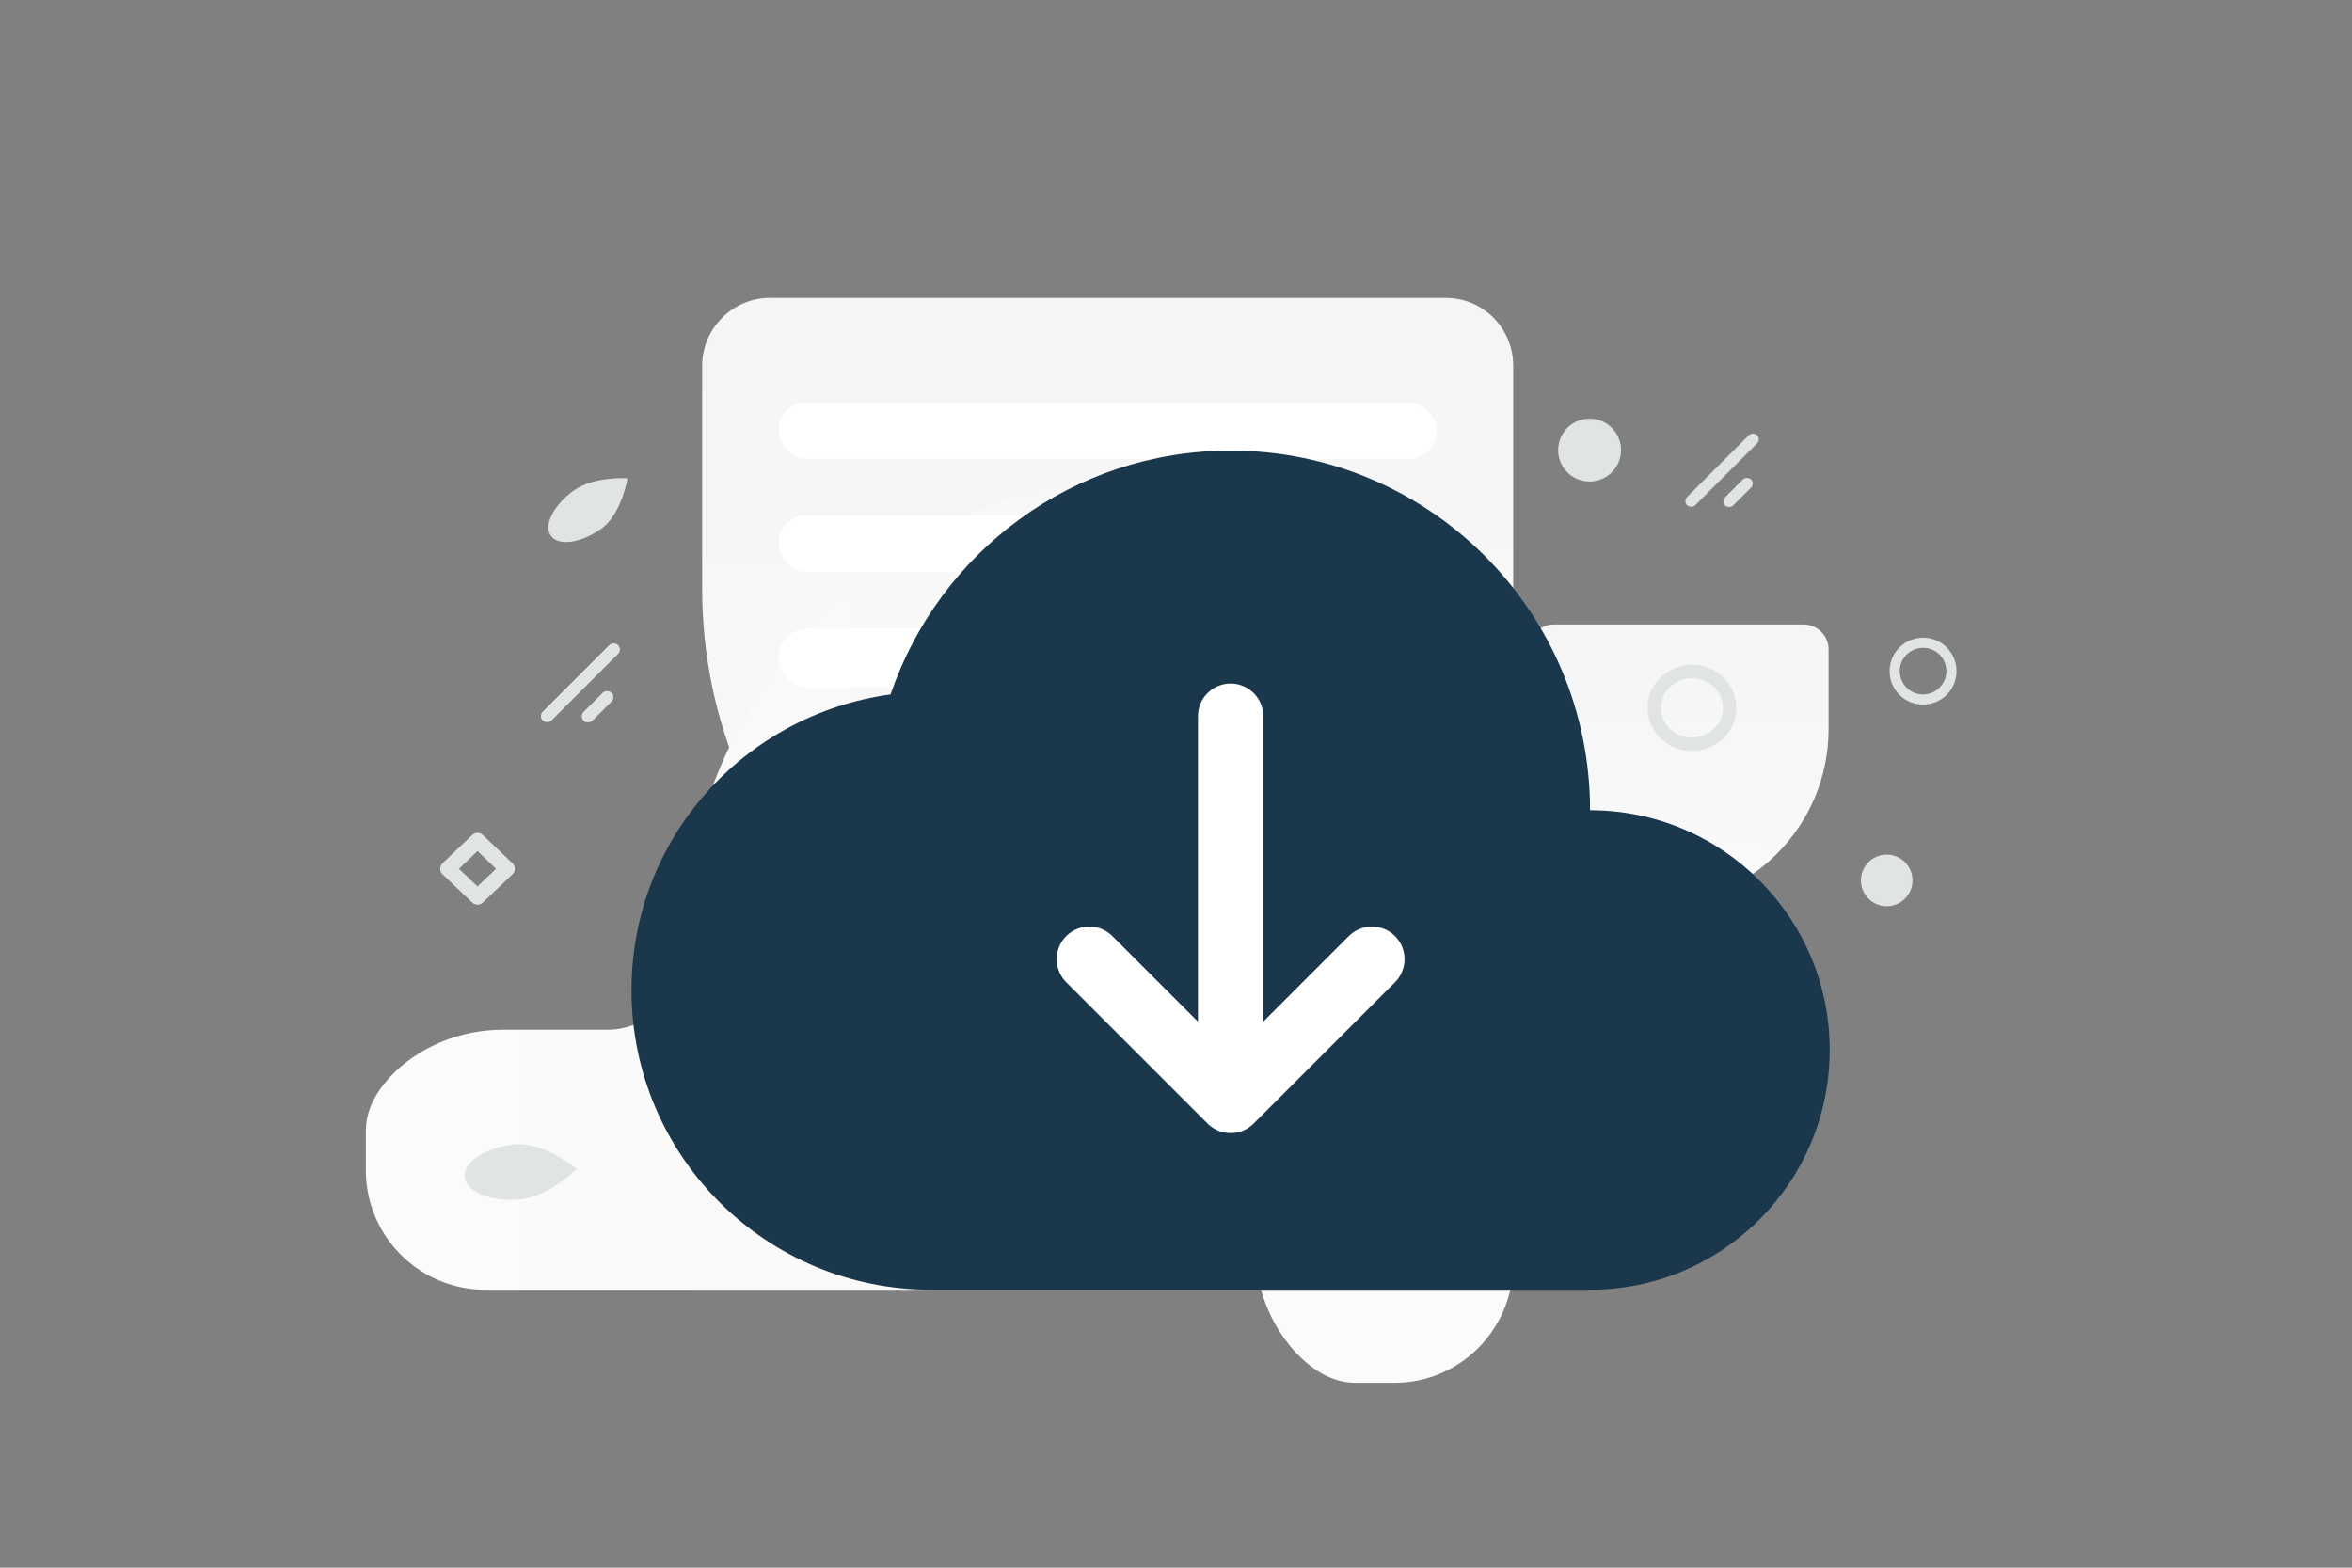 <svg width="900" height="600" viewBox="0 0 900 600" fill="none" xmlns="http://www.w3.org/2000/svg"><rect x="0" y="0" width="900" height="600" fill="#808080" stroke="none"/><path fill="transparent" d="M0 0h900v600H0z"/><path d="M579.031 140.012v343.549c0 25.06-20.206 45.68-45.464 45.68h-14.838c-9.156 0-16.733-5.076-23.048-11.737-10.102-11.103-15.47-25.695-15.47-40.922V436.93c0-15.861-12.944-28.867-28.73-28.867-100.957 0-182.8-81.842-182.8-182.8v-85.251c0-14.275 11.682-26.012 25.889-26.012h258.572c14.523 0 25.889 11.737 25.889 26.012z" fill="url(#a)"/><path d="M529.229 493.621H185.68c-25.061 0-45.68-20.347-45.68-45.78v-14.942c0-9.22 5.075-16.85 11.737-23.208 11.103-10.174 25.695-15.578 40.921-15.578h39.653c15.861 0 28.867-13.035 28.867-28.93 0-101.662 82.412-184.074 184.074-184.074h83.977c14.274 0 26.012 11.763 26.012 26.069v260.374a25.955 25.955 0 0 1-26.012 26.069z" fill="url(#b)"/><path d="M585 248.515v125.668c0 9.166 7.468 16.709 16.804 16.709h5.484c3.385 0 6.185-1.857 8.519-4.294 3.734-4.061 5.718-9.398 5.718-14.968v-14.505c0-5.802 4.785-10.559 10.619-10.559 37.316 0 67.566-30.25 67.566-67.566v-30.485c0-5.222-4.318-9.515-9.569-9.515h-95.572c-5.368 0-9.569 4.293-9.569 9.515z" fill="url(#c)"/><rect x="297.878" y="154.01" width="251.956" height="21.627" rx="10.814" fill="#fff"/><rect x="297.878" y="197.265" width="156.797" height="21.627" rx="10.814" fill="#fff"/><rect x="297.878" y="240.519" width="156.797" height="22.709" rx="11.354" fill="#fff"/><path clip-rule="evenodd" d="m182.714 343.312 11.354-10.813-11.354-10.814-11.355 10.814 11.355 10.813z" stroke="#E1E4E5" stroke-width="5.861" stroke-linecap="round" stroke-linejoin="round"/><path d="M746.722 256.861c0 6.002-4.864 10.861-10.873 10.861-6.009 0-10.849-4.883-10.849-10.861 0-6.002 4.864-10.861 10.873-10.861 6.009 0 10.849 4.859 10.849 10.861z" stroke="#E1E4E5" stroke-width="3.879" stroke-miterlimit="10"/><path d="M661.863 270.916c0 7.69-6.463 13.916-14.447 13.916-7.984 0-14.416-6.256-14.416-13.916 0-7.69 6.463-13.916 14.447-13.916 7.984 0 14.416 6.226 14.416 13.916z" stroke="#E1E4E5" stroke-width="5.154" stroke-miterlimit="10"/><rect x="644" y="191.794" width="37.892" height="4.415" rx="2.207" transform="rotate(-45 644 191.794)" fill="#E1E4E5"/><rect x="658.528" y="191.897" width="14.069" height="4.415" rx="2.207" transform="rotate(-45 658.528 191.897)" fill="#E1E4E5"/><rect x="206" y="274.047" width="40.778" height="4.751" rx="2.375" transform="rotate(-45 206 274.047)" fill="#E1E4E5"/><rect x="221.635" y="274.159" width="15.141" height="4.751" rx="2.375" transform="rotate(-45 221.635 274.159)" fill="#E1E4E5"/><path fill-rule="evenodd" clip-rule="evenodd" d="M340.774 265.779c-55.913 7.639-99.127 55.102-99.127 113.141 0 63.338 51.329 114.701 114.624 114.701h252.172c50.641 0 91.699-41.086 91.699-91.761s-41.058-91.761-91.699-91.761c0-76.024-61.575-137.641-137.548-137.641-60.453 0-111.667 39.067-130.121 93.321z" fill="#1b374c"/><path d="m524.963 367.102-54.068 54.067-54.068-54.067m54.068-92.997v142.739" stroke="#fff" stroke-width="24.979" stroke-linecap="round" stroke-linejoin="round"/><path d="M198.997 459.019c11.13-1.041 21.728-11.616 21.728-11.616s-12.567-10.451-23.698-9.411c-11.13 1.041-19.718 6.59-19.174 12.4.545 5.809 10.007 9.671 21.144 8.627z" fill="#E1E4E5"/><circle cx="608.262" cy="172.262" r="12.029" transform="rotate(-178.879 608.262 172.262)" fill="#E1E4E5"/><path d="M219.627 187.687c7.765-5.539 20.506-4.627 20.506-4.627s-2.28 13.759-10.045 19.298c-7.765 5.538-16.405 6.748-19.294 2.695-2.89-4.054 1.062-11.826 8.833-17.366z" fill="#E1E4E5"/><circle r="9.872" transform="scale(1 -1) rotate(-43.879 -57.292 -1064.656)" fill="#E1E4E5"/><defs><linearGradient id="a" x1="430.473" y1="762.049" x2="413.344" y2="-337.593" gradientUnits="userSpaceOnUse"><stop stop-color="#fff"/><stop offset="1" stop-color="#EEE"/></linearGradient><linearGradient id="b" x1="-92.808" y1="344.028" x2="1006.84" y2="327.017" gradientUnits="userSpaceOnUse"><stop stop-color="#fff"/><stop offset="1" stop-color="#EEE"/></linearGradient><linearGradient id="c" x1="639.909" y1="476.051" x2="646.11" y2="73.809" gradientUnits="userSpaceOnUse"><stop stop-color="#fff"/><stop offset="1" stop-color="#EEE"/></linearGradient></defs></svg>